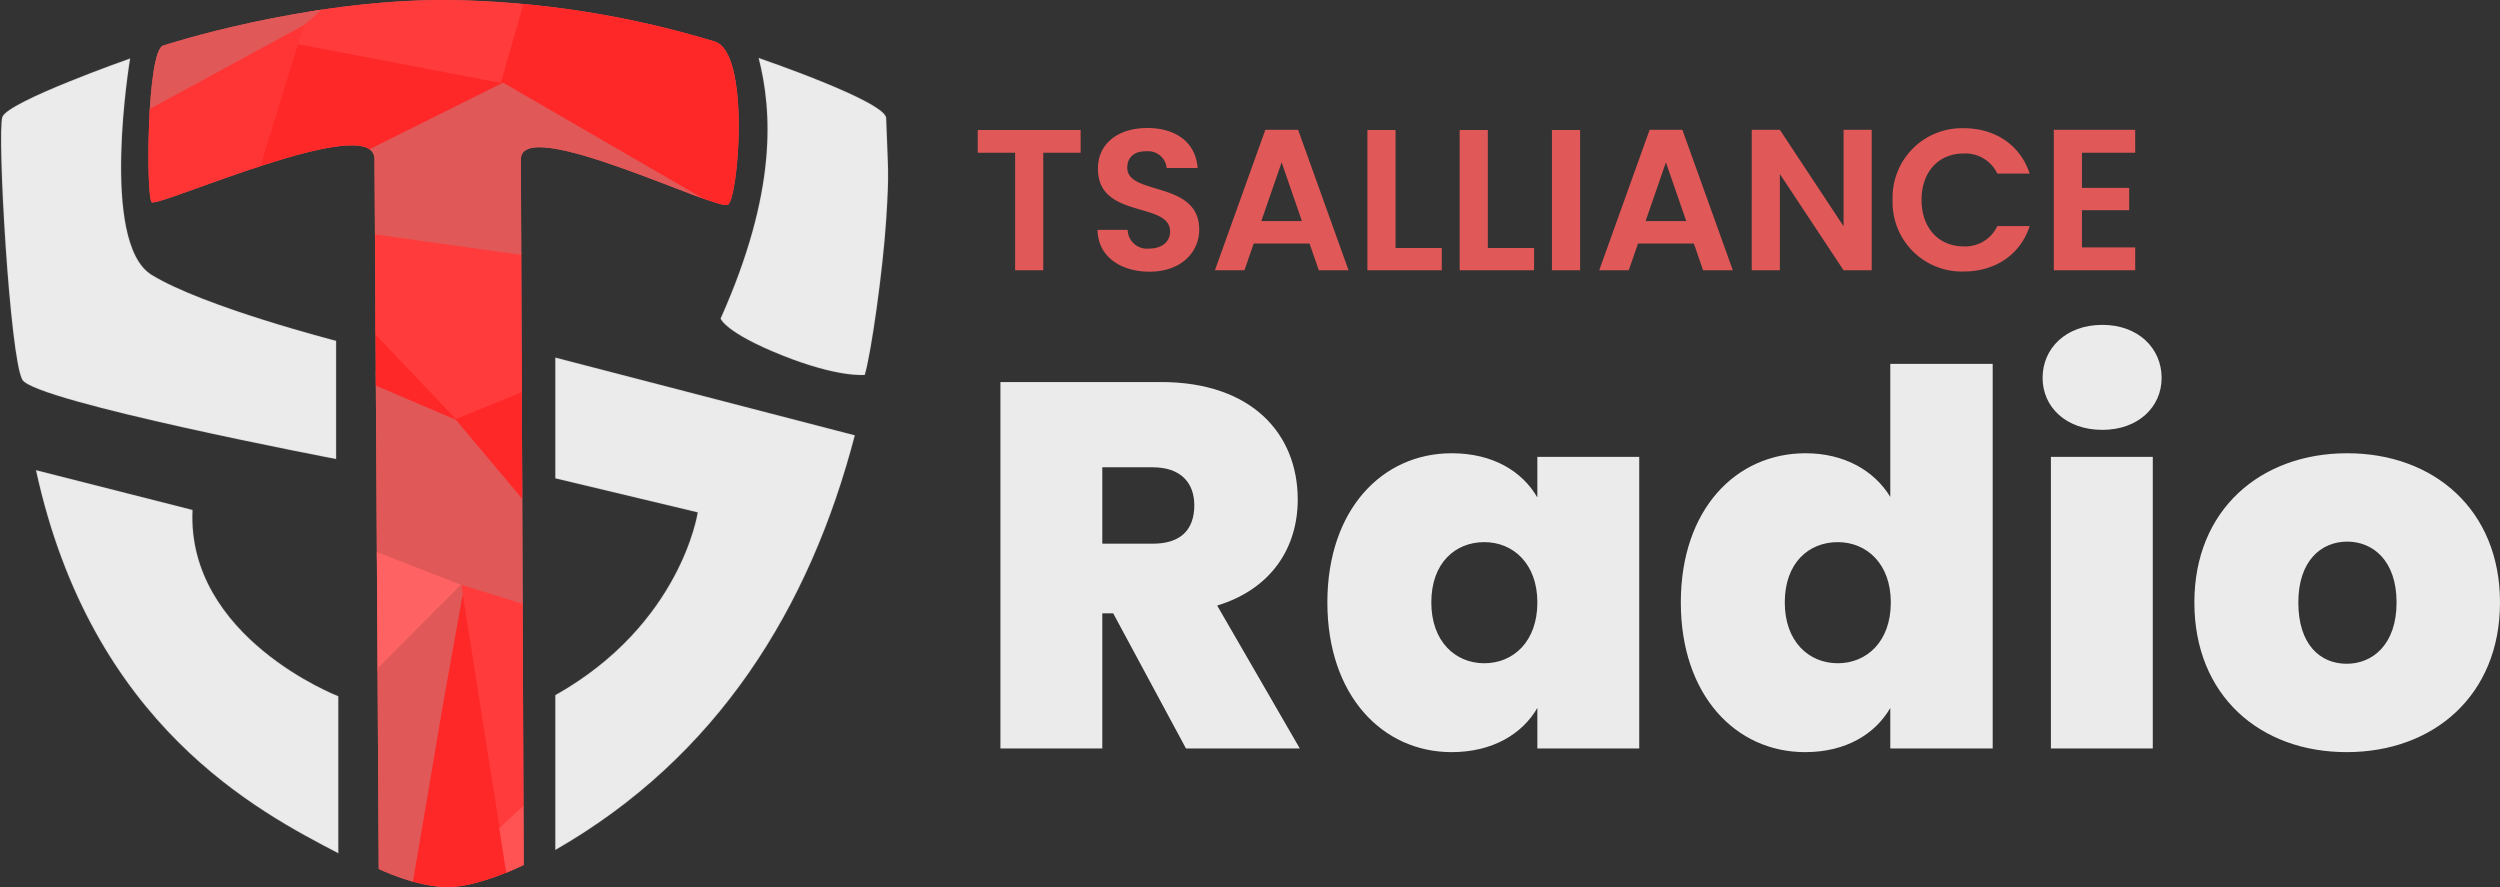 <svg xmlns="http://www.w3.org/2000/svg" xmlns:xlink="http://www.w3.org/1999/xlink" width="360.726" height="128" viewBox="0 0 360.726 128">
  <rect x="0" y="0" width="360.726" height="128" fill="#333333" stroke="none"/>
  <defs>
    <clipPath id="clip-path">
      <path id="Path_34" data-name="Path 34" d="M2241.008,1209.342c.824.866,32.167-13.283,32.159-6.217l.609,102.427s5.408,2.615,9.951,2.615,10.971-3.189,10.971-3.189l-.411-101.854c.113-6.474,28.381,7.586,29.893,6.582s3.276-22.162-1.991-23.568a138.522,138.522,0,0,0-38.462-5.969c-20.8-.1-41.04,6.569-41.04,6.569C2240.3,1187.375,2240.184,1208.476,2241.008,1209.342Z" transform="translate(-2240.545 -1180.167)" fill="none" stroke="#707070" stroke-linejoin="round" stroke-width="0.5"/>
    </clipPath>
  </defs>
  <g id="Group_244" data-name="Group 244" transform="translate(-65.849 -1463)">
    <g id="Group_185" data-name="Group 185" transform="translate(-81.096 1313.833)">
      <g id="Group_4" data-name="Group 4" transform="translate(147.096 157.529)">
        <path id="Path_15" data-name="Path 15" d="M2247.725,1184.286s-4.458,26.591,3.108,31.224,26.613,9.517,26.613,9.517v17.063s-43.471-8.309-45.277-11.438-3.672-35.673-2.889-37.92S2247.725,1184.286,2247.725,1184.286Z" transform="translate(-2229.096 -1184.214)" fill="#ebebeb" stroke="rgba(112,112,112,0.12)" stroke-linejoin="round" stroke-width="0.2"/>
        <path id="Path_16" data-name="Path 16" d="M2287.421,1185.251c1.968,7.731,2.686,19.325-5.489,37.6,0,0,.619,2.01,8.842,5.3s11.969,2.833,11.969,2.833c.914-3.015,2.614-15.039,3.088-22.331s.255-7.037,0-14.731C2305.752,1191.507,2287.421,1185.251,2287.421,1185.251Z" transform="translate(-2178.112 -1185.251)" fill="#ebebeb" stroke="rgba(112,112,112,0.12)" stroke-linejoin="round" stroke-width="0.2"/>
        <path id="Path_17" data-name="Path 17" d="M2269.285,1209.594l43.222,11.217c-6.49,24.912-19.794,46.411-43.222,59.833V1258.3c18.188-10.233,20.548-26.369,20.548-26.369l-20.548-4.91Z" transform="translate(-2189.312 -1166.362)" fill="#ebebeb" stroke="rgba(112,112,112,0.12)" stroke-linejoin="round" stroke-width="0.2"/>
        <path id="Path_18" data-name="Path 18" d="M2276.187,1250.148v22.661c-11.465-5.984-35.6-18.376-43.63-55.281l22.595,5.74C2254.3,1241.69,2276.187,1250.148,2276.187,1250.148Z" transform="translate(-2227.52 -1158.052)" fill="#ebebeb" stroke="rgba(112,112,112,0.12)" stroke-linejoin="round" stroke-width="0.2"/>
      </g>
      <g id="Mask_Group_1" data-name="Mask Group 1" transform="translate(168.36 149.167)" clip-path="url(#clip-path)">
        <g id="Rectangle_5" data-name="Rectangle 5" transform="translate(-9.307 -11.176)" fill="#e05858" stroke="#707070" stroke-width="1">
          <rect width="133" height="145.122" stroke="none"/>
          <rect x="0.5" y="0.5" width="132" height="144.122" fill="none"/>
        </g>
        <g id="Group_5" data-name="Group 5" transform="translate(-9.622 -13.518)">
          <path id="Path_30" data-name="Path 30" d="M2451.09,1181.977l-14.824-8.308-23.018,19.245,33.977,6.962Z" transform="translate(-2385.807 -1173.406)" fill="#ff3b3b"/>
          <path id="Path_26" data-name="Path 26" d="M2431.7,1220.985l9.607,57.681-19.421-1.782Z" transform="translate(-2376.767 -1124.199)" fill="#ff2828"/>
          <path id="Path_23" data-name="Path 23" d="M2421.006,1233.72l24.743,7.829.4-27.921-27.3-7.757Z" transform="translate(-2379.948 -1139.918)" fill="#e05858"/>
          <path id="Path_22" data-name="Path 22" d="M2443.98,1230.407l-10.218-12.174-14.76-6.3.92-10.128,39.2,11.42Z" transform="translate(-2379.782 -1144.147)" fill="#ff2828"/>
          <path id="Path_21" data-name="Path 21" d="M2440.317,1224.579l-27.573-28.981,74.368,9.972Z" transform="translate(-2386.337 -1150.601)" fill="#ff3b3b"/>
          <path id="Path_24" data-name="Path 24" d="M2420.65,1238.063l14.176-13.33-15.354-5.979Z" transform="translate(-2379.289 -1126.519)" fill="#ff6262"/>
          <path id="Path_25" data-name="Path 25" d="M2425.994,1276.382l6.448-38.021,2.806-15.635L2435,1221.5l-16.434,16.481v38.4Z" transform="translate(-2380.236 -1123.663)" fill="#e05858"/>
          <path id="Path_27" data-name="Path 27" d="M2432.124,1256.631l4.243-3.77,1.247-27.929-11.02-3.4Z" transform="translate(-2371.828 -1123.628)" fill="#ff3b3b"/>
          <path id="Path_28" data-name="Path 28" d="M2432.6,1262.087h8.077l-7.245-25.217-4.163,3.824Z" transform="translate(-2369.025 -1107.679)" fill="#ff5353"/>
          <path id="Path_29" data-name="Path 29" d="M2429.356,1193.634l4.244-14.762,66.552,5.077-16.977,40.926Z" transform="translate(-2368.936 -1167.995)" fill="#ff2828"/>
          <path id="Path_31" data-name="Path 31" d="M2407.366,1204.566l21.789-11.485,22.486-19.541-51.794,2.664Z" transform="translate(-2399.846 -1173.541)" fill="#e05858"/>
          <path id="Path_33" data-name="Path 33" d="M2417.718,1183.119l31.488,6.022-38.376,19.118Z" transform="translate(-2388.34 -1163.579)" fill="#ff2828"/>
          <path id="Path_20" data-name="Path 20" d="M2410.816,1205.136l38.332-19.123,55.7,32.266Z" transform="translate(-2388.356 -1160.57)" fill="#e05858"/>
          <path id="Path_32" data-name="Path 32" d="M2403.344,1195.466l1.06,20.031h13.489l10.332-33.547Z" transform="translate(-2396.181 -1164.794)" fill="#ff3535"/>
        </g>
      </g>
    </g>
    <g id="Group_186" data-name="Group 186" transform="translate(-3 -10)">
      <path id="Path_54" data-name="Path 54" d="M32.175-35.1c0,3.6-2.025,5.55-6,5.55H18.9V-40.575h7.275C30.15-40.575,32.175-38.4,32.175-35.1ZM4.2-52.875V0H18.9V-19.5h1.575L30.975,0H47.4L35.475-20.625c7.875-2.4,11.625-8.4,11.625-15.3,0-9.45-6.6-16.95-19.725-16.95Zm47.175,31.8c0,13.425,7.95,21.6,17.925,21.6C75.225.525,79.5-2.1,81.675-5.85V0h14.7V-42.075h-14.7v5.85C79.5-39.975,75.3-42.6,69.3-42.6,59.325-42.6,51.375-34.5,51.375-21.075Zm30.3,0c0,5.7-3.525,8.775-7.65,8.775-4.2,0-7.65-3.15-7.65-8.775,0-5.7,3.45-8.7,7.65-8.7C78.15-29.775,81.675-26.7,81.675-21.075Zm20.7,0c0,13.425,7.95,21.6,17.925,21.6,5.925,0,10.125-2.625,12.3-6.375V0h14.775V-55.5H132.6v19.2c-2.325-3.825-6.675-6.3-12.225-6.3C110.325-42.6,102.375-34.5,102.375-21.075Zm30.3,0c0,5.7-3.525,8.775-7.65,8.775-4.2,0-7.65-3.15-7.65-8.775,0-5.7,3.45-8.7,7.65-8.7C129.15-29.775,132.675-26.7,132.675-21.075ZM155.775,0h14.7V-42.075h-14.7ZM163.2-45.975c5.175,0,8.55-3.3,8.55-7.5,0-4.275-3.375-7.65-8.55-7.65-5.25,0-8.625,3.375-8.625,7.65C154.575-49.275,157.95-45.975,163.2-45.975Zm57.375,24.9c0-13.35-9.525-21.525-22.05-21.525s-22.05,8.175-22.05,21.525c0,13.425,9.45,21.6,21.975,21.6S220.575-7.65,220.575-21.075Zm-29.1,0c0-6,3.3-8.775,7.05-8.775s7.125,2.775,7.125,8.775c0,6.075-3.45,8.85-7.2,8.85C194.625-12.225,191.475-15,191.475-21.075Z" transform="translate(209 1581)" fill="#ebebeb"/>
      <path id="Path_53" data-name="Path 53" d="M.928-16.965H6.322V0h4.06V-16.965h5.394v-3.277H.928ZM32.886-5.858c0-7.134-10.382-4.872-10.382-8.932,0-1.653,1.189-2.436,2.784-2.378a2.672,2.672,0,0,1,2.9,2.407h4.466c-.261-3.654-3.1-5.771-7.25-5.771-4.176,0-7.134,2.2-7.134,5.858-.029,7.337,10.411,4.7,10.411,9.077,0,1.45-1.131,2.465-3.045,2.465a2.779,2.779,0,0,1-3.074-2.7h-4.35C18.27-2,21.518.2,25.723.2,30.334.2,32.886-2.668,32.886-5.858ZM50.141,0h4.292L47.154-20.271H42.427L35.148,0h4.263l1.334-3.857h8.062ZM47.7-7.105H41.847l2.929-8.468Zm9.454-13.137V0h10.73V-3.219h-6.67V-20.242Zm13.311,0V0H81.2V-3.219H74.53V-20.242ZM83.781,0h4.06V-20.242h-4.06Zm21.808,0h4.292L102.6-20.271H97.875L90.6,0h4.263l1.334-3.857h8.062Zm-2.436-7.105H97.295l2.929-8.468ZM125.86-20.271v13.92l-9.193-13.92h-4.06V0h4.06V-13.891L125.86,0h4.06V-20.271Zm7.076,10.121A9.981,9.981,0,0,0,143.2.174c4.495,0,8.149-2.378,9.512-6.554h-4.669a5.082,5.082,0,0,1-4.872,2.929c-3.538,0-6.061-2.61-6.061-6.7,0-4.118,2.523-6.7,6.061-6.7a5.1,5.1,0,0,1,4.872,2.9h4.669C151.351-18.1,147.7-20.5,143.2-20.5A10,10,0,0,0,132.936-10.15Zm35-10.121H156.194V0h11.745V-3.306h-7.685V-8.671h6.815V-11.89h-6.815v-5.075h7.685Z" transform="translate(209 1512)" fill="#e05858"/>
    </g>
  </g>
</svg>
